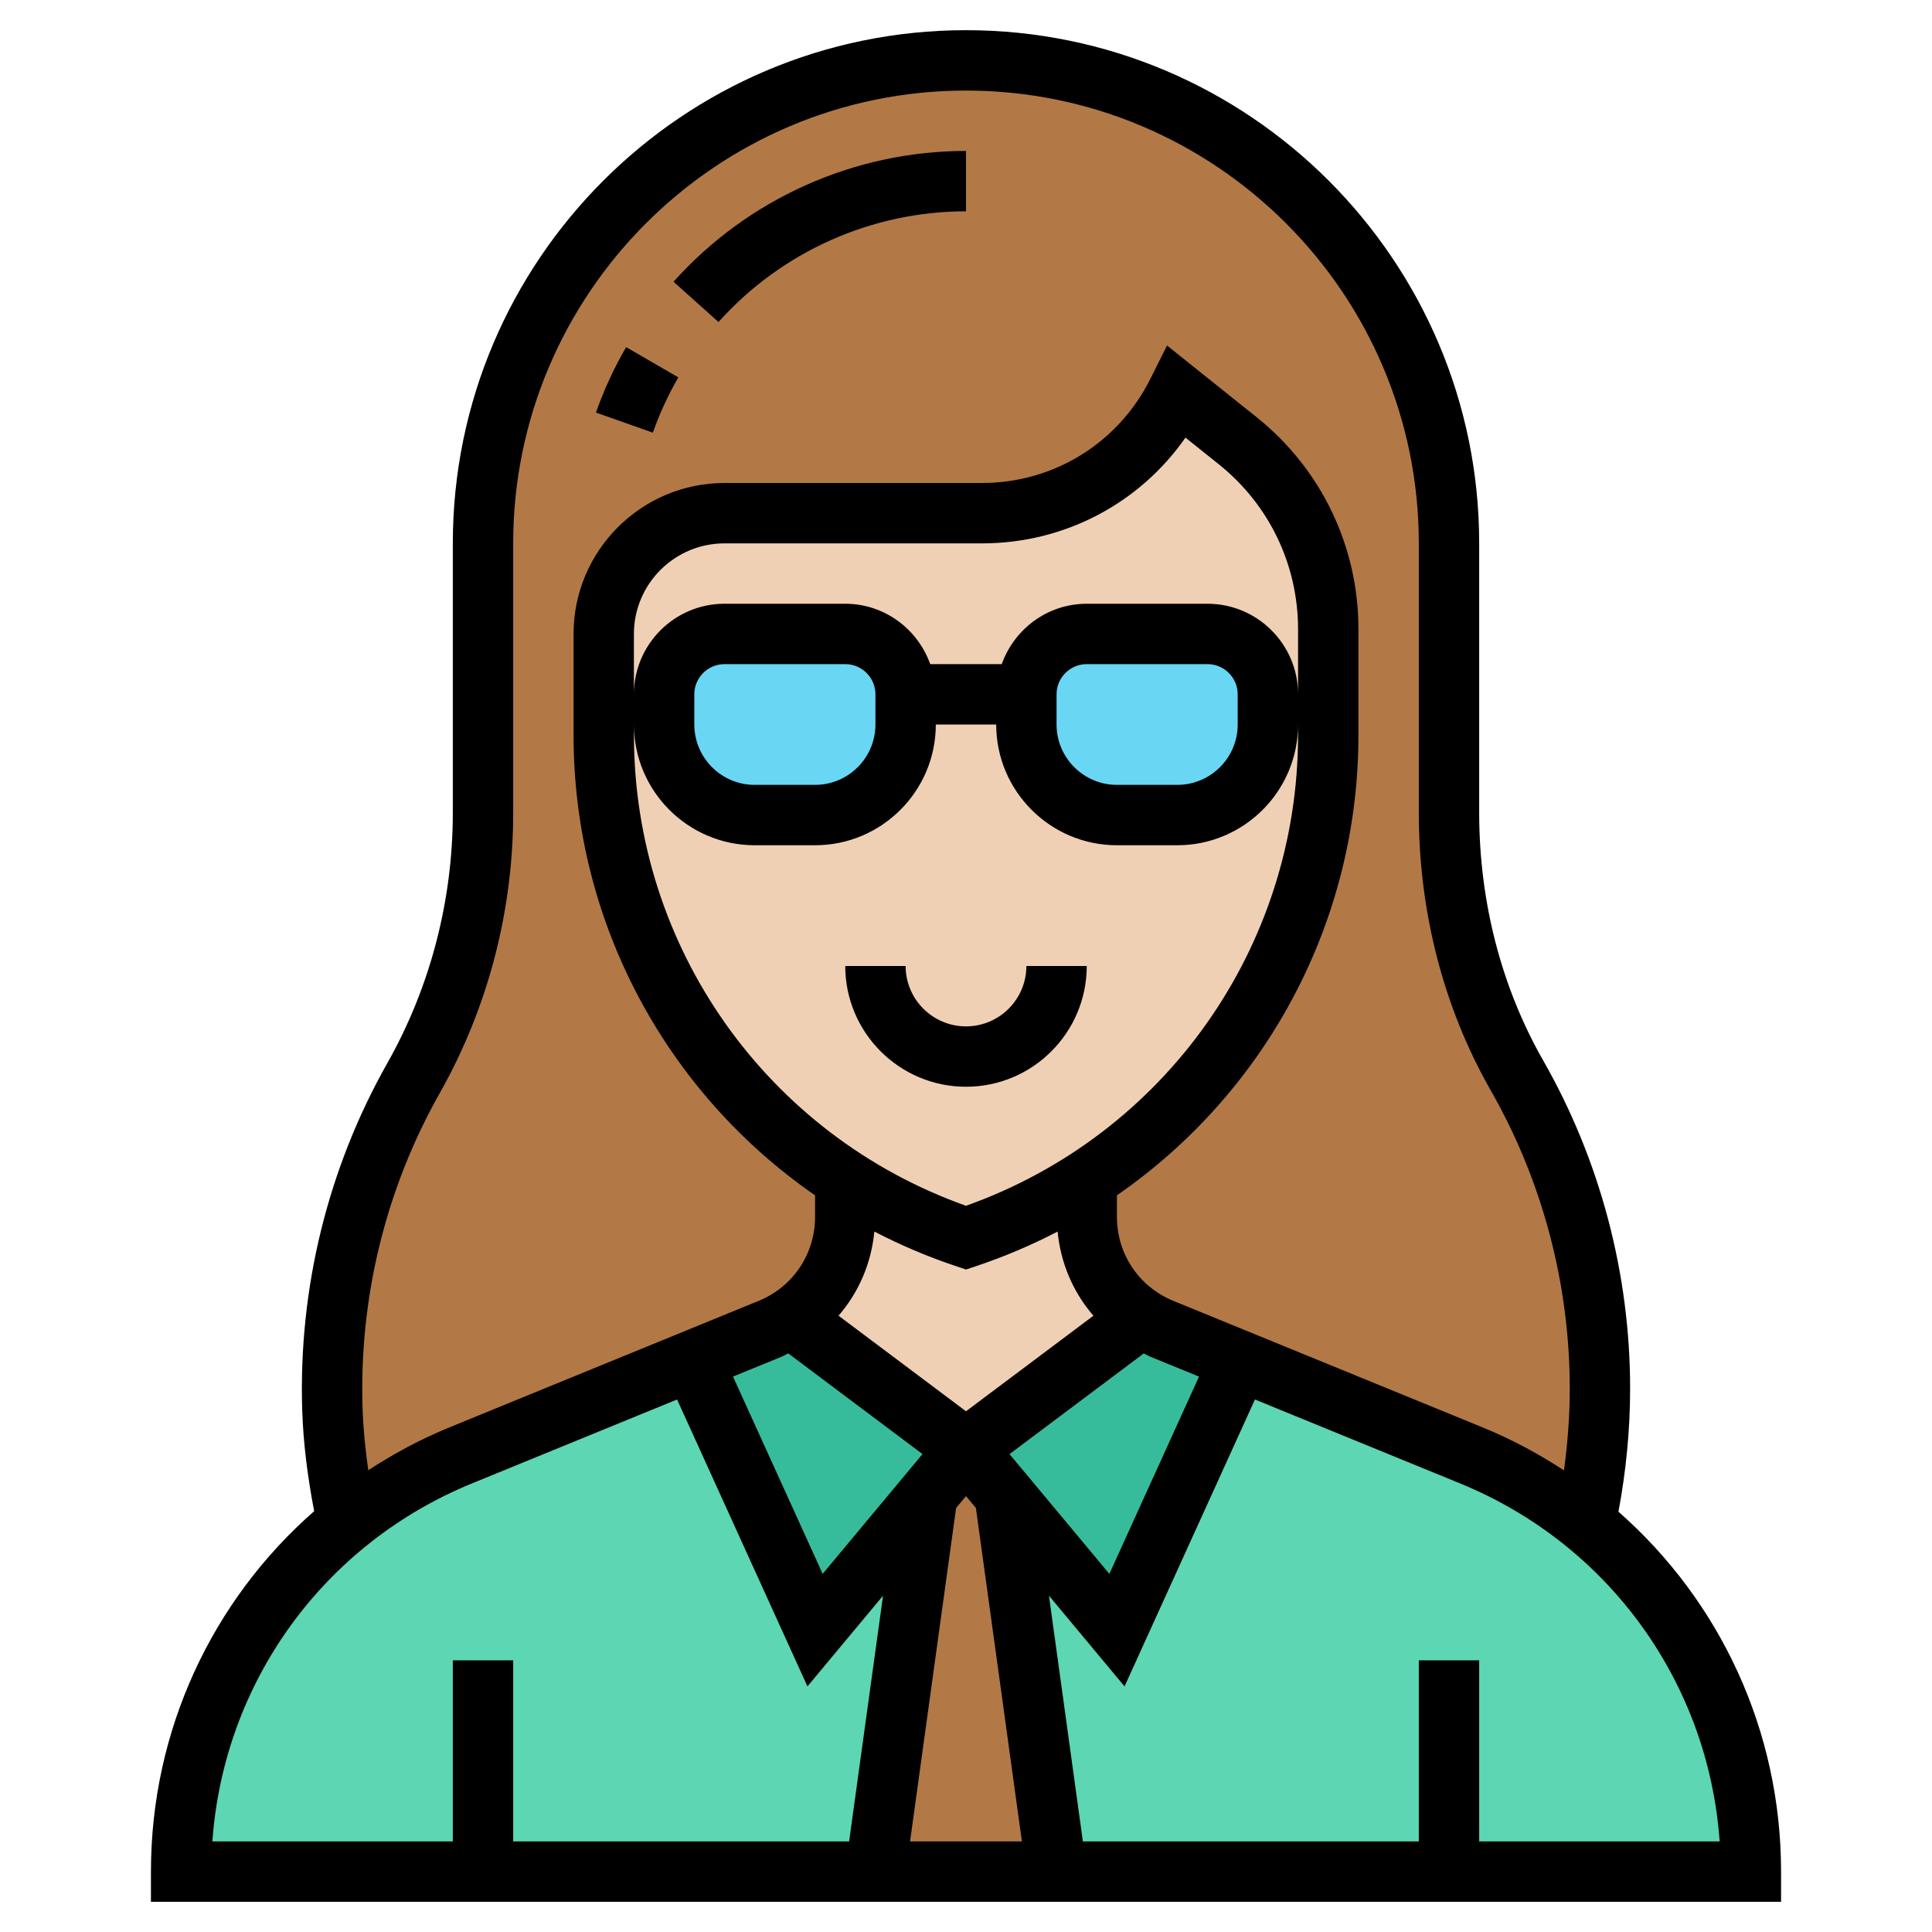 <svg id="Layer_35" enable-background="new 0 0 64 64" height="512" viewBox="0 0 64 64" width="512" xmlns="http://www.w3.org/2000/svg"><path d="m16 62h-10c0-4.55 2.07-8.77 5.49-11.55 1.12-.91 2.39-1.67 3.77-2.24l7.68-3.14 4.06 8.93 3.72-4.46-1.72 12.46z" fill="#5cd6b3"/><path d="m48 62h-13l-1.72-12.46 3.72 4.46 4.06-8.93 7.68 3.14c1.39.57 2.66 1.33 3.78 2.25 1.15.93 2.14 2.02 2.95 3.24 1.61 2.4 2.53 5.28 2.53 8.3z" fill="#5cd6b3"/><path d="m32 48-1.28 1.53v.01l-3.72 4.46-4.06-8.93 2.57-1.05c.24-.1.48-.22.69-.37z" fill="#37bc9b"/><path d="m41.06 45.07-4.06 8.93-3.72-4.46v-.01l-1.28-1.53 5.8-4.35c.21.15.45.27.69.37z" fill="#37bc9b"/><path d="m33.28 49.53v.01l1.72 12.46h-6l1.72-12.46v-.01l1.28-1.53z" fill="#b27946"/><path d="m53 46c0 1.53-.17 3.02-.48 4.46-1.12-.92-2.39-1.68-3.78-2.25l-7.68-3.14-2.57-1.05c-.24-.1-.48-.22-.69-.37-1.11-.73-1.8-1.98-1.8-3.34v-1.24c4.91-3.18 8-8.68 8-14.72v-.35-3.16c0-2.43-1.1-4.72-3-6.24l-2-1.6c-1.23 2.45-3.73 4-6.47 4h-8.53c-2.21 0-4 1.79-4 4v3 .35c0 3.77 1.21 7.34 3.31 10.26 1.27 1.75 2.85 3.27 4.69 4.46v1.24c0 1.36-.69 2.61-1.8 3.34-.21.15-.45.27-.69.37l-2.57 1.05-7.68 3.14c-1.38.57-2.65 1.33-3.77 2.24-.27-1.22-.44-2.48-.48-3.77-.13-4 .87-7.75 2.69-10.97 1.51-2.68 2.3-5.71 2.3-8.79v-8.92c0-8.84 7.16-16 16-16s16 7.16 16 16v8.92c0 3.05.74 6.06 2.25 8.71 1.75 3.06 2.75 6.59 2.75 10.37z" fill="#b27946"/><path d="m37.8 43.65-5.8 4.35-5.8-4.35c1.11-.73 1.8-1.98 1.8-3.34v-1.24c1.23.8 2.57 1.45 4 1.93 1.43-.48 2.77-1.13 4-1.93v1.24c0 1.36.69 2.61 1.8 3.34z" fill="#f0d0b4"/><path d="m41 14.6-2-1.6c-1.23 2.45-3.73 4-6.47 4h-8.53c-2.21 0-4 1.79-4 4v3 .35c0 3.77 1.21 7.34 3.31 10.26 1.27 1.75 2.85 3.27 4.69 4.46 1.23.8 2.57 1.45 4 1.93 1.43-.48 2.77-1.13 4-1.93 4.91-3.18 8-8.68 8-14.72v-.35-3.16c0-2.43-1.1-4.72-3-6.24z" fill="#f0d0b4"/><path d="m30 23v1c0 1.66-1.34 3-3 3h-2c-1.66 0-3-1.34-3-3v-1c0-1.1.9-2 2-2h4c1.1 0 2 .9 2 2z" fill="#69d6f4"/><path d="m42 23v1c0 1.66-1.34 3-3 3h-2c-1.66 0-3-1.34-3-3v-1c0-1.1.9-2 2-2h4c1.1 0 2 .9 2 2z" fill="#69d6f4"/><path d="m32 36c2.206 0 4-1.794 4-4h-2c0 1.103-.897 2-2 2s-2-.897-2-2h-2c0 2.206 1.794 4 4 4z"/><path d="m32 7v-2c-3.693 0-7.225 1.579-9.689 4.333l1.49 1.334c2.085-2.33 5.074-3.667 8.199-3.667z"/><path d="m22.471 12.501-1.73-1.002c-.399.689-.736 1.419-1 2.168l1.886.666c.222-.633.507-1.249.844-1.832z"/><path d="m53.613 50.077c.252-1.344.387-2.711.387-4.077 0-3.812-.996-7.569-2.879-10.869-1.388-2.43-2.121-5.268-2.121-8.208v-8.923c0-9.374-7.626-17-17-17s-17 7.626-17 17v8.924c0 2.913-.75 5.782-2.17 8.295-1.971 3.488-2.946 7.461-2.819 11.489.035 1.103.181 2.228.396 3.352-3.38 2.959-5.407 7.261-5.407 11.94v1h54v-1c0-4.67-2.019-8.964-5.387-11.923zm-41.603-3.431c-.116-3.663.77-7.273 2.561-10.442 1.589-2.814 2.429-6.022 2.429-9.28v-8.924c0-8.271 6.729-15 15-15s15 6.729 15 15v8.923c0 3.287.824 6.469 2.384 9.2 1.711 2.997 2.616 6.413 2.616 9.877 0 .905-.069 1.811-.191 2.708-.839-.547-1.732-1.03-2.686-1.42l-10.259-4.197c-1.132-.463-1.864-1.553-1.864-2.777v-.718c4.921-3.401 8-9.039 8-15.246v-3.506c0-2.749-1.231-5.311-3.378-7.028l-2.963-2.37-.553 1.106c-1.064 2.127-3.201 3.448-5.578 3.448h-8.528c-2.757 0-5 2.243-5 5v3.351c0 6.206 3.079 11.845 8 15.246v.718c0 1.224-.732 2.313-1.864 2.776l-10.259 4.197c-.95.389-1.841.87-2.677 1.415-.098-.691-.168-1.38-.19-2.057zm27.99-26.646h-4c-1.302 0-2.402.839-2.816 2h-2.369c-.414-1.161-1.514-2-2.816-2h-4c-1.654 0-3 1.346-3 3v-2c0-1.654 1.346-3 3-3h8.528c2.728 0 5.216-1.316 6.743-3.503l1.103.882c1.669 1.335 2.627 3.328 2.627 5.466v2.155c0-1.654-1.346-3-3-3zm1 3v1c0 1.103-.897 2-2 2h-2c-1.103 0-2-.897-2-2v-1c0-.552.449-1 1-1h4c.551 0 1 .448 1 1zm-12 0v1c0 1.103-.897 2-2 2h-2c-1.103 0-2-.897-2-2v-1c0-.552.449-1 1-1h4c.551 0 1 .448 1 1zm-4 5h2c2.206 0 4-1.794 4-4h2c0 2.206 1.794 4 4 4h2c2.206 0 4-1.794 4-4v.351c0 7.023-4.406 13.247-11 15.592-6.594-2.345-11-8.568-11-15.592v-.351c0 2.206 1.794 4 4 4zm6.684 13.948.316.106.316-.105c.947-.316 1.855-.702 2.719-1.152.1 1.049.518 2.017 1.186 2.788l-4.221 3.165-4.222-3.166c.668-.771 1.086-1.739 1.186-2.788.864.45 1.773.837 2.72 1.152zm-5.79 2.994c.076-.031.144-.074.218-.109l4.447 3.335-3.307 3.968-2.97-6.535zm6.106 4.619.328.393 1.524 11.046h-3.705l1.525-11.046zm1.442-1.392 4.447-3.335c.074.035.142.078.218.109l1.612.659-2.97 6.535zm-17.808.971 6.795-2.78 4.319 9.504 2.504-3.005-1.124 8.141h-11.128v-6h-2v6h-7.965c.373-5.255 3.665-9.842 8.599-11.86zm33.366 11.86v-6h-2v6h-11.128l-1.124-8.141 2.504 3.005 4.32-9.504 6.795 2.78c4.934 2.019 8.226 6.605 8.599 11.86z"/></svg>